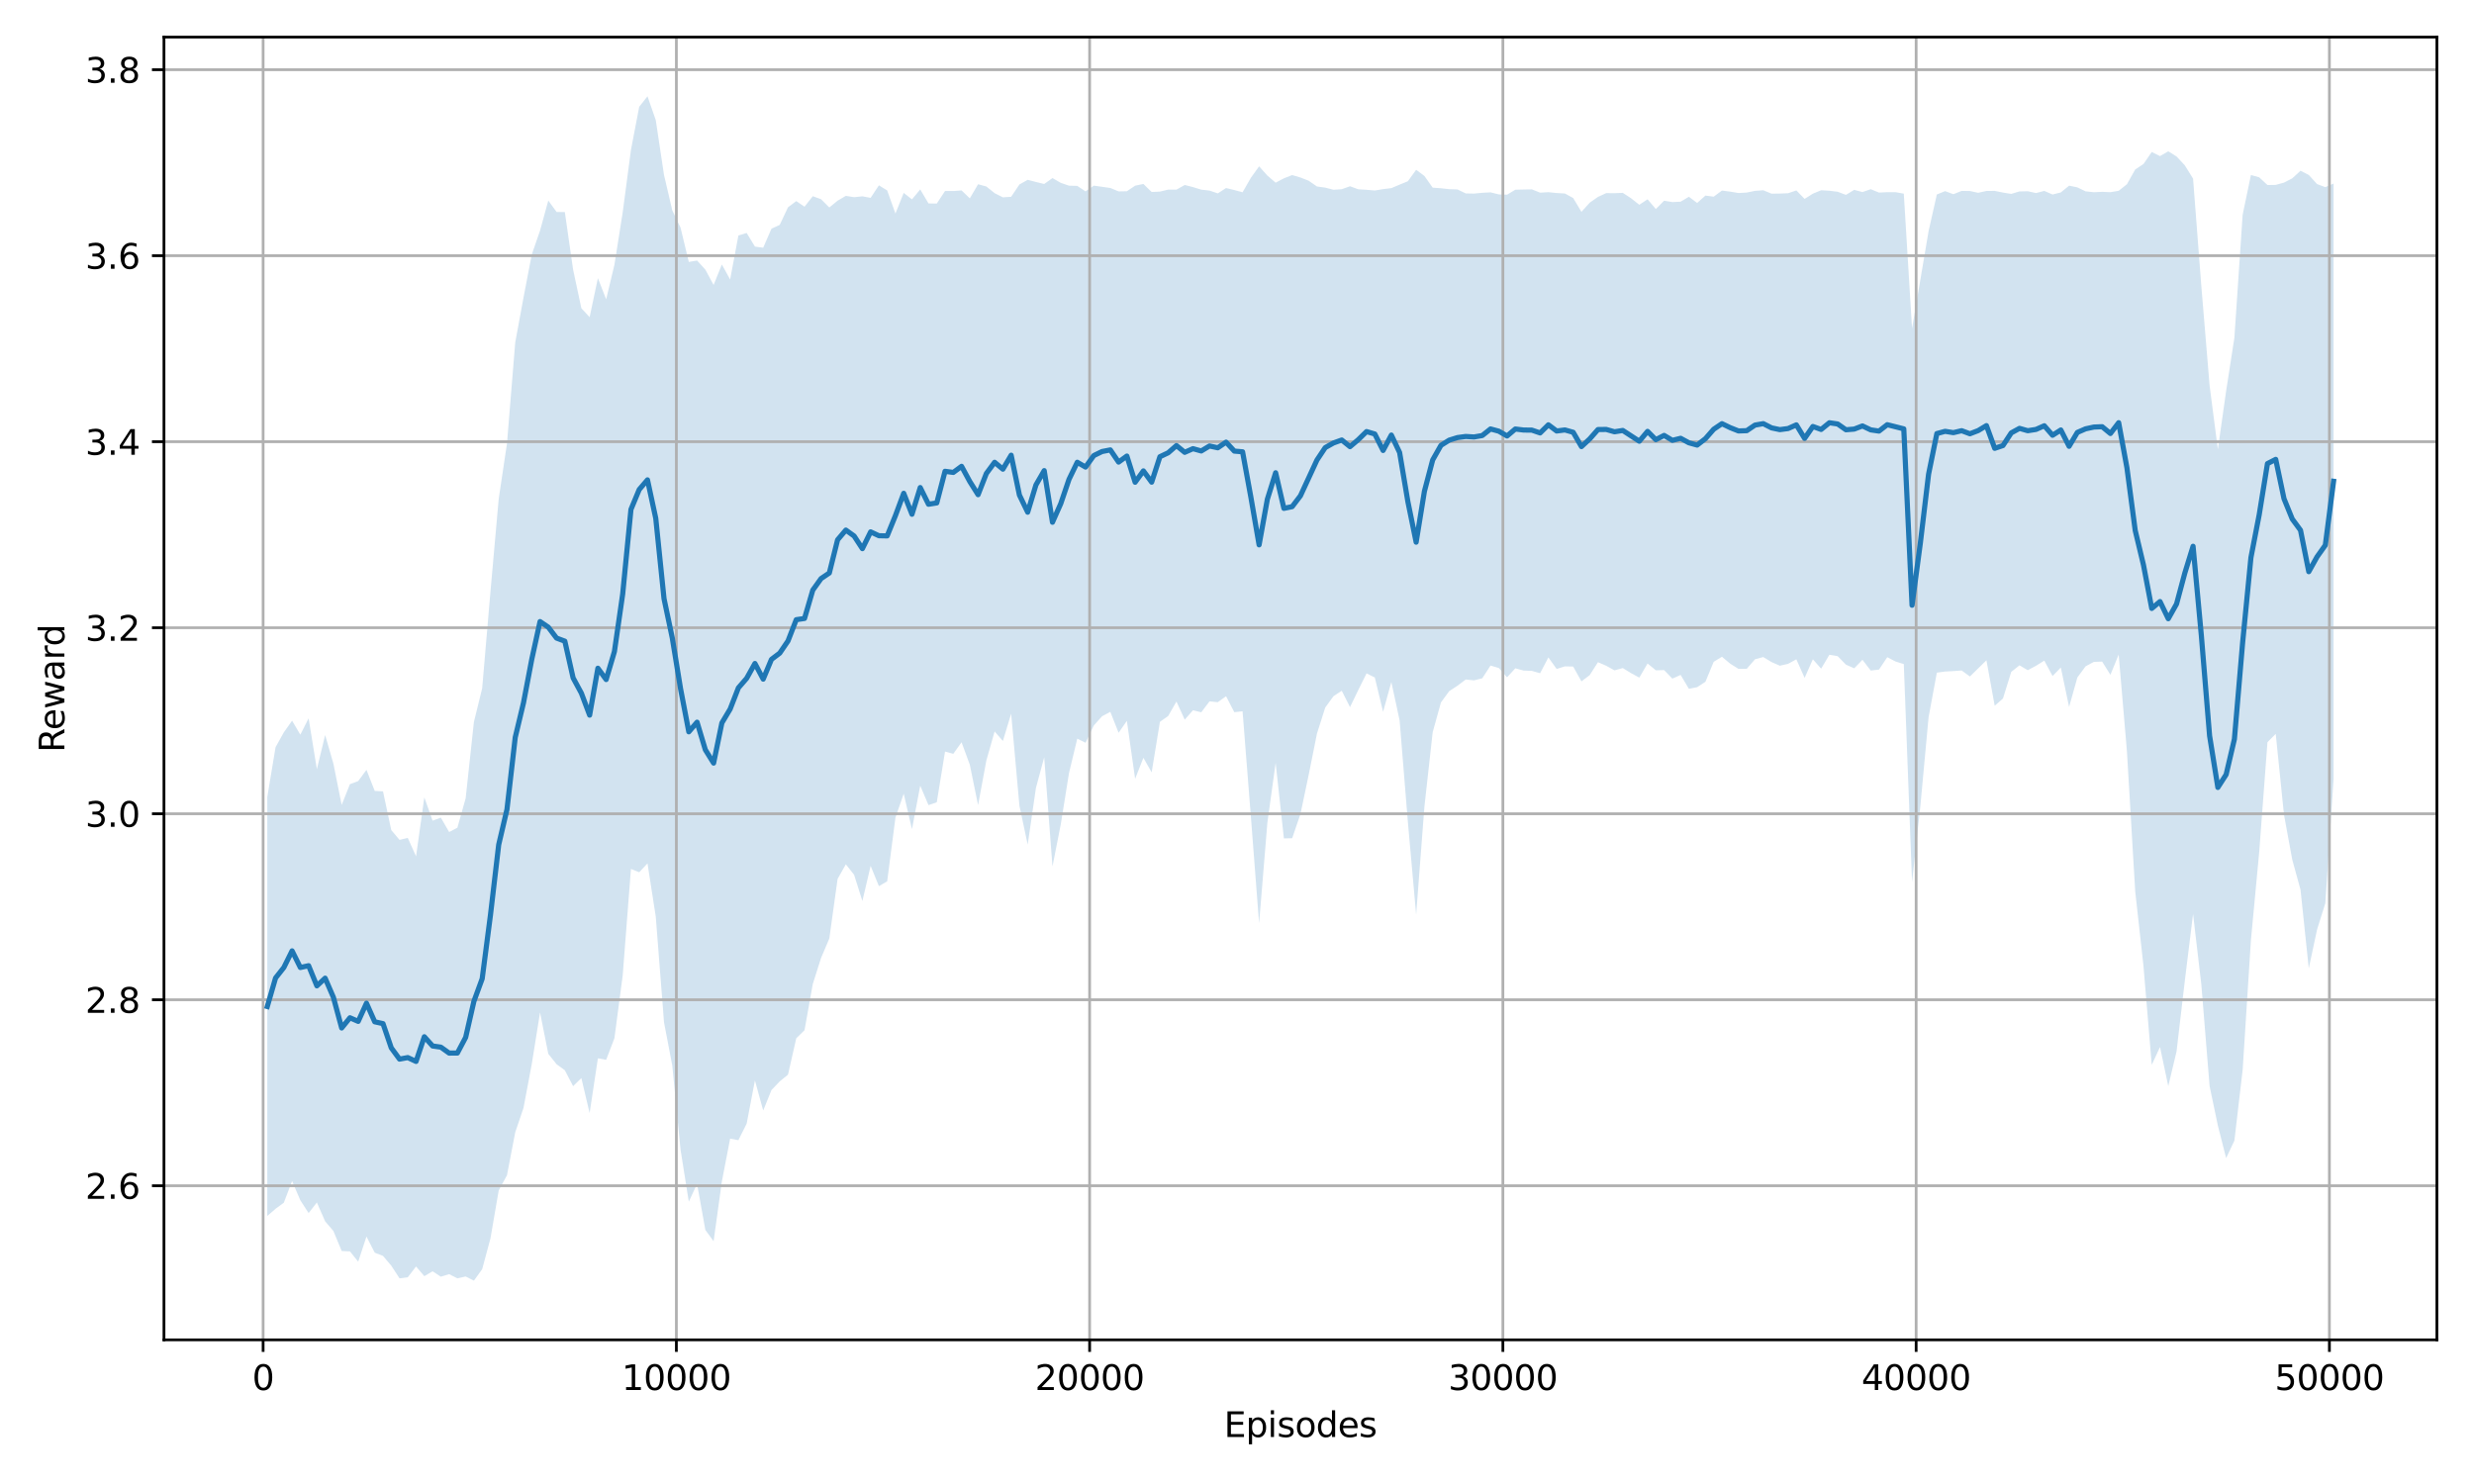 <?xml version="1.0" encoding="utf-8" standalone="no"?>
<!DOCTYPE svg PUBLIC "-//W3C//DTD SVG 1.1//EN"
  "http://www.w3.org/Graphics/SVG/1.1/DTD/svg11.dtd">
<svg xmlns:xlink="http://www.w3.org/1999/xlink" width="720pt" height="432pt" viewBox="0 0 720 432" xmlns="http://www.w3.org/2000/svg" version="1.1">
 <defs>
  <style type="text/css">*{stroke-linejoin: round; stroke-linecap: butt}</style>
 </defs>
 <g id="figure_1">
  <g id="patch_1">
   <path d="M 0 432 
L 720 432 
L 720 0 
L 0 0 
z
" style="fill: #ffffff"/>
  </g>
  <g id="axes_1">
   <g id="patch_2">
    <path d="M 47.72 390.04 
L 709.2 390.04 
L 709.2 10.8 
L 47.72 10.8 
z
" style="fill: #ffffff"/>
   </g>
   <g id="FillBetweenPolyCollection_1">
    <path d="M 77.787 232.03 
L 77.787 353.977 
L 80.193 351.882 
L 82.598 350.118 
L 85.003 343.809 
L 87.409 349.419 
L 89.814 353.126 
L 92.22 350.053 
L 94.625 355.534 
L 97.03 358.348 
L 99.436 364.172 
L 101.841 364.283 
L 104.246 367.283 
L 106.652 359.961 
L 109.057 364.656 
L 111.463 365.6 
L 113.868 368.438 
L 116.273 372.125 
L 118.679 371.813 
L 121.084 368.679 
L 123.49 371.498 
L 125.895 370.077 
L 128.3 371.65 
L 130.706 370.908 
L 133.111 372.129 
L 135.516 371.589 
L 137.922 372.802 
L 140.327 369.456 
L 142.733 360.518 
L 145.138 346.543 
L 147.543 342.125 
L 149.949 329.608 
L 152.354 322.523 
L 154.759 309.741 
L 157.165 294.736 
L 159.57 306.781 
L 161.976 309.8 
L 164.381 311.553 
L 166.786 316.188 
L 169.192 313.835 
L 171.597 324.021 
L 174.003 308.083 
L 176.408 308.514 
L 178.813 302.232 
L 181.219 283.977 
L 183.624 252.956 
L 186.029 253.918 
L 188.435 251.344 
L 190.84 266.799 
L 193.246 297.598 
L 195.651 310.183 
L 198.056 334.664 
L 200.462 349.818 
L 202.867 344.624 
L 205.273 358.036 
L 207.678 361.32 
L 210.083 343.909 
L 212.489 331.47 
L 214.894 331.914 
L 217.299 327.083 
L 219.705 314.509 
L 222.11 323.282 
L 224.516 317.324 
L 226.921 314.801 
L 229.326 312.835 
L 231.732 302.249 
L 234.137 299.893 
L 236.542 286.45 
L 238.948 278.867 
L 241.353 273.208 
L 243.759 255.863 
L 246.164 251.605 
L 248.569 254.659 
L 250.975 262.283 
L 253.38 252.065 
L 255.786 257.956 
L 258.191 256.571 
L 260.596 238.016 
L 263.002 231.055 
L 265.407 241.369 
L 267.812 228.716 
L 270.218 234.372 
L 272.623 233.545 
L 275.029 218.788 
L 277.434 219.44 
L 279.839 216.067 
L 282.245 222.627 
L 284.65 234.375 
L 287.055 221.385 
L 289.461 212.928 
L 291.866 215.709 
L 294.272 207.739 
L 296.677 234.524 
L 299.082 245.871 
L 301.488 229.351 
L 303.893 220.444 
L 306.299 252.229 
L 308.704 240.025 
L 311.109 225.035 
L 313.515 215.022 
L 315.92 216.219 
L 318.325 211.196 
L 320.731 208.5 
L 323.136 207.218 
L 325.542 213.318 
L 327.947 209.841 
L 330.352 226.713 
L 332.758 220.603 
L 335.163 224.835 
L 337.569 210.13 
L 339.974 208.427 
L 342.379 204.221 
L 344.785 209.493 
L 347.19 206.757 
L 349.595 207.353 
L 352.001 204.169 
L 354.406 204.41 
L 356.812 202.673 
L 359.217 207.315 
L 361.622 207.066 
L 364.028 237.565 
L 366.433 268.794 
L 368.838 239.517 
L 371.244 222.069 
L 373.649 244.065 
L 376.055 244.016 
L 378.46 236.984 
L 380.865 225.544 
L 383.271 213.544 
L 385.676 205.983 
L 388.082 202.657 
L 390.487 201.084 
L 392.892 205.838 
L 395.298 200.87 
L 397.703 196.016 
L 400.108 197.222 
L 402.514 207.211 
L 404.919 198.528 
L 407.325 209.711 
L 409.73 239.297 
L 412.135 266.24 
L 414.541 234.825 
L 416.946 213.169 
L 419.351 204.488 
L 421.757 201.193 
L 424.162 199.619 
L 426.568 197.806 
L 428.973 198.059 
L 431.378 197.453 
L 433.784 193.744 
L 436.189 194.453 
L 438.595 197.156 
L 441 194.543 
L 443.405 195.203 
L 445.811 195.299 
L 448.216 195.977 
L 450.621 191.378 
L 453.027 194.737 
L 455.432 193.984 
L 457.838 194.032 
L 460.243 198.346 
L 462.648 196.536 
L 465.054 192.765 
L 467.459 193.809 
L 469.865 195.148 
L 472.27 194.475 
L 474.675 195.946 
L 477.081 197.263 
L 479.486 193.138 
L 481.891 195.13 
L 484.297 195.065 
L 486.702 197.551 
L 489.108 196.473 
L 491.513 200.514 
L 493.918 200.04 
L 496.324 198.463 
L 498.729 192.654 
L 501.134 191.186 
L 503.54 193.204 
L 505.945 194.713 
L 508.351 194.687 
L 510.756 191.921 
L 513.161 191.274 
L 515.567 192.733 
L 517.972 193.79 
L 520.378 193.249 
L 522.783 191.924 
L 525.188 197.337 
L 527.594 191.923 
L 529.999 194.651 
L 532.404 190.608 
L 534.81 191.019 
L 537.215 193.475 
L 539.621 194.552 
L 542.026 192.069 
L 544.431 195.199 
L 546.837 194.922 
L 549.242 191.315 
L 551.647 192.566 
L 554.053 193.316 
L 556.458 256.759 
L 558.864 234.779 
L 561.269 208.781 
L 563.674 195.814 
L 566.08 195.481 
L 568.485 195.356 
L 570.891 195.18 
L 573.296 196.93 
L 575.701 194.567 
L 578.107 192.215 
L 580.512 205.451 
L 582.917 203.338 
L 585.323 195.594 
L 587.728 193.676 
L 590.134 195.099 
L 592.539 193.81 
L 594.944 192.308 
L 597.35 196.793 
L 599.755 194.316 
L 602.161 205.793 
L 604.566 197.221 
L 606.971 193.963 
L 609.377 192.677 
L 611.782 192.593 
L 614.187 196.441 
L 616.593 190.542 
L 618.998 218.74 
L 621.404 259.488 
L 623.809 281.192 
L 626.214 309.987 
L 628.62 304.789 
L 631.025 316.176 
L 633.43 306.102 
L 635.836 285.542 
L 638.241 266.052 
L 640.647 286.624 
L 643.052 316.167 
L 645.457 327.647 
L 647.863 337.124 
L 650.268 332.046 
L 652.674 311.422 
L 655.079 273.7 
L 657.484 248.102 
L 659.89 216.057 
L 662.295 213.633 
L 664.7 237.154 
L 667.106 250.236 
L 669.511 258.994 
L 671.917 281.903 
L 674.322 270.614 
L 676.727 262.944 
L 679.133 226.774 
L 679.133 53.429 
L 679.133 53.429 
L 676.727 54.479 
L 674.322 53.584 
L 671.917 50.934 
L 669.511 49.708 
L 667.106 51.918 
L 664.7 53.162 
L 662.295 53.823 
L 659.89 53.859 
L 657.484 51.613 
L 655.079 50.947 
L 652.674 62.491 
L 650.268 98.311 
L 647.863 113.832 
L 645.457 130.804 
L 643.052 112.246 
L 640.647 83.311 
L 638.241 51.998 
L 635.836 48.125 
L 633.43 45.547 
L 631.025 44.047 
L 628.62 45.447 
L 626.214 44.243 
L 623.809 47.748 
L 621.404 49.334 
L 618.998 53.633 
L 616.593 55.547 
L 614.187 55.948 
L 611.782 55.839 
L 609.377 55.958 
L 606.971 55.706 
L 604.566 54.543 
L 602.161 54.046 
L 599.755 56.018 
L 597.35 56.624 
L 594.944 55.575 
L 592.539 56.204 
L 590.134 55.67 
L 587.728 55.728 
L 585.323 56.445 
L 582.917 56.06 
L 580.512 55.568 
L 578.107 55.587 
L 575.701 56.129 
L 573.296 55.61 
L 570.891 55.576 
L 568.485 56.534 
L 566.08 55.641 
L 563.674 56.612 
L 561.269 67.287 
L 558.864 81.515 
L 556.458 95.612 
L 554.053 56.37 
L 551.647 55.944 
L 549.242 55.947 
L 546.837 56.059 
L 544.431 55.076 
L 542.026 55.911 
L 539.621 55.27 
L 537.215 56.731 
L 534.81 55.825 
L 532.404 55.525 
L 529.999 55.382 
L 527.594 56.382 
L 525.188 57.901 
L 522.783 55.435 
L 520.378 56.253 
L 517.972 56.343 
L 515.567 56.381 
L 513.161 55.381 
L 510.756 55.564 
L 508.351 56.054 
L 505.945 56.188 
L 503.54 55.785 
L 501.134 55.476 
L 498.729 57.253 
L 496.324 56.934 
L 493.918 59.084 
L 491.513 57.281 
L 489.108 58.711 
L 486.702 58.822 
L 484.297 58.432 
L 481.891 60.854 
L 479.486 58.012 
L 477.081 59.612 
L 474.675 57.703 
L 472.27 56.14 
L 469.865 56.245 
L 467.459 56.215 
L 465.054 57.32 
L 462.648 59.005 
L 460.243 61.669 
L 457.838 57.65 
L 455.432 56.332 
L 453.027 56.191 
L 450.621 55.947 
L 448.216 56.08 
L 445.811 55.127 
L 443.405 55.164 
L 441 55.229 
L 438.595 56.674 
L 436.189 56.589 
L 433.784 55.995 
L 431.378 56.123 
L 428.973 56.353 
L 426.568 56.305 
L 424.162 55.149 
L 421.757 55.071 
L 419.351 54.802 
L 416.946 54.628 
L 414.541 51.218 
L 412.135 49.423 
L 409.73 52.763 
L 407.325 53.747 
L 404.919 54.767 
L 402.514 55.056 
L 400.108 55.46 
L 397.703 55.249 
L 395.298 55.101 
L 392.892 54.216 
L 390.487 55.081 
L 388.082 55.24 
L 385.676 54.617 
L 383.271 54.287 
L 380.865 52.618 
L 378.46 51.668 
L 376.055 50.961 
L 373.649 51.911 
L 371.244 53.181 
L 368.838 51.11 
L 366.433 48.425 
L 364.028 51.775 
L 361.622 55.974 
L 359.217 55.317 
L 356.812 54.742 
L 354.406 56.295 
L 352.001 55.484 
L 349.595 55.205 
L 347.19 54.462 
L 344.785 53.852 
L 342.379 55.208 
L 339.974 55.194 
L 337.569 55.778 
L 335.163 55.885 
L 332.758 53.554 
L 330.352 54.053 
L 327.947 55.675 
L 325.542 55.718 
L 323.136 54.723 
L 320.731 54.378 
L 318.325 54.038 
L 315.92 55.713 
L 313.515 54.11 
L 311.109 54.053 
L 308.704 53.224 
L 306.299 51.833 
L 303.893 53.561 
L 301.488 52.976 
L 299.082 52.346 
L 296.677 53.708 
L 294.272 57.282 
L 291.866 57.448 
L 289.461 56.227 
L 287.055 54.292 
L 284.65 53.64 
L 282.245 57.741 
L 279.839 55.431 
L 277.434 55.612 
L 275.029 55.608 
L 272.623 59.261 
L 270.218 59.21 
L 267.812 55.149 
L 265.407 58.039 
L 263.002 56.151 
L 260.596 62.163 
L 258.191 55.438 
L 255.786 53.95 
L 253.38 57.593 
L 250.975 57.15 
L 248.569 57.403 
L 246.164 57.012 
L 243.759 58.423 
L 241.353 60.4 
L 238.948 57.99 
L 236.542 57.117 
L 234.137 60.174 
L 231.732 58.539 
L 229.326 60.353 
L 226.921 65.46 
L 224.516 66.575 
L 222.11 72.114 
L 219.705 71.782 
L 217.299 67.826 
L 214.894 68.55 
L 212.489 81.362 
L 210.083 77.001 
L 207.678 82.957 
L 205.273 78.487 
L 202.867 75.84 
L 200.462 76.253 
L 198.056 66.266 
L 195.651 61.229 
L 193.246 50.937 
L 190.84 34.943 
L 188.435 28.038 
L 186.029 31.091 
L 183.624 43.641 
L 181.219 61.844 
L 178.813 77.089 
L 176.408 87.124 
L 174.003 80.969 
L 171.597 92.337 
L 169.192 89.733 
L 166.786 78.474 
L 164.381 61.739 
L 161.976 61.7 
L 159.57 58.378 
L 157.165 67.145 
L 154.759 74.09 
L 152.354 86.63 
L 149.949 99.684 
L 147.543 129.135 
L 145.138 145.231 
L 142.733 172.288 
L 140.327 200.37 
L 137.922 210.158 
L 135.516 232.395 
L 133.111 240.954 
L 130.706 242.207 
L 128.3 238.015 
L 125.895 238.902 
L 123.49 232.108 
L 121.084 249.296 
L 118.679 243.923 
L 116.273 244.499 
L 113.868 241.63 
L 111.463 230.364 
L 109.057 230.248 
L 106.652 224.11 
L 104.246 227.375 
L 101.841 228.274 
L 99.436 234.327 
L 97.03 222.31 
L 94.625 213.965 
L 92.22 223.92 
L 89.814 209.11 
L 87.409 213.871 
L 85.003 209.794 
L 82.598 213.195 
L 80.193 217.514 
L 77.787 232.03 
z
" clip-path="url(#pef942c2536)" style="fill: #1f77b4; fill-opacity: 0.2"/>
   </g>
   <g id="matplotlib.axis_1">
    <g id="xtick_1">
     <g id="line2d_1">
      <path d="M 76.573 390.04 
L 76.573 10.8 
" clip-path="url(#pef942c2536)" style="fill: none; stroke: #b0b0b0; stroke-width: 0.8; stroke-linecap: square"/>
     </g>
     <g id="line2d_2">
      <defs>
       <path id="mc3a30388a0" d="M 0 0 
L 0 3.5 
" style="stroke: #000000; stroke-width: 0.8"/>
      </defs>
      <g>
       <use xlink:href="#mc3a30388a0" x="76.573" y="390.04" style="stroke: #000000; stroke-width: 0.8"/>
      </g>
     </g>
     <g id="text_1">
      <!-- 0 -->
      <g transform="translate(73.391 404.638) scale(0.1 -0.1)">
       <defs>
        <path id="DejaVuSans-30" d="M 2034 4250 
Q 1547 4250 1301 3770 
Q 1056 3291 1056 2328 
Q 1056 1369 1301 889 
Q 1547 409 2034 409 
Q 2525 409 2770 889 
Q 3016 1369 3016 2328 
Q 3016 3291 2770 3770 
Q 2525 4250 2034 4250 
z
M 2034 4750 
Q 2819 4750 3233 4129 
Q 3647 3509 3647 2328 
Q 3647 1150 3233 529 
Q 2819 -91 2034 -91 
Q 1250 -91 836 529 
Q 422 1150 422 2328 
Q 422 3509 836 4129 
Q 1250 4750 2034 4750 
z
" transform="scale(0.016)"/>
       </defs>
       <use xlink:href="#DejaVuSans-30"/>
      </g>
     </g>
    </g>
    <g id="xtick_2">
     <g id="line2d_3">
      <path d="M 196.842 390.04 
L 196.842 10.8 
" clip-path="url(#pef942c2536)" style="fill: none; stroke: #b0b0b0; stroke-width: 0.8; stroke-linecap: square"/>
     </g>
     <g id="line2d_4">
      <g>
       <use xlink:href="#mc3a30388a0" x="196.842" y="390.04" style="stroke: #000000; stroke-width: 0.8"/>
      </g>
     </g>
     <g id="text_2">
      <!-- 10000 -->
      <g transform="translate(180.935 404.638) scale(0.1 -0.1)">
       <defs>
        <path id="DejaVuSans-31" d="M 794 531 
L 1825 531 
L 1825 4091 
L 703 3866 
L 703 4441 
L 1819 4666 
L 2450 4666 
L 2450 531 
L 3481 531 
L 3481 0 
L 794 0 
L 794 531 
z
" transform="scale(0.016)"/>
       </defs>
       <use xlink:href="#DejaVuSans-31"/>
       <use xlink:href="#DejaVuSans-30" transform="translate(63.623 0)"/>
       <use xlink:href="#DejaVuSans-30" transform="translate(127.246 0)"/>
       <use xlink:href="#DejaVuSans-30" transform="translate(190.869 0)"/>
       <use xlink:href="#DejaVuSans-30" transform="translate(254.492 0)"/>
      </g>
     </g>
    </g>
    <g id="xtick_3">
     <g id="line2d_5">
      <path d="M 317.111 390.04 
L 317.111 10.8 
" clip-path="url(#pef942c2536)" style="fill: none; stroke: #b0b0b0; stroke-width: 0.8; stroke-linecap: square"/>
     </g>
     <g id="line2d_6">
      <g>
       <use xlink:href="#mc3a30388a0" x="317.111" y="390.04" style="stroke: #000000; stroke-width: 0.8"/>
      </g>
     </g>
     <g id="text_3">
      <!-- 20000 -->
      <g transform="translate(301.204 404.638) scale(0.1 -0.1)">
       <defs>
        <path id="DejaVuSans-32" d="M 1228 531 
L 3431 531 
L 3431 0 
L 469 0 
L 469 531 
Q 828 903 1448 1529 
Q 2069 2156 2228 2338 
Q 2531 2678 2651 2914 
Q 2772 3150 2772 3378 
Q 2772 3750 2511 3984 
Q 2250 4219 1831 4219 
Q 1534 4219 1204 4116 
Q 875 4013 500 3803 
L 500 4441 
Q 881 4594 1212 4672 
Q 1544 4750 1819 4750 
Q 2544 4750 2975 4387 
Q 3406 4025 3406 3419 
Q 3406 3131 3298 2873 
Q 3191 2616 2906 2266 
Q 2828 2175 2409 1742 
Q 1991 1309 1228 531 
z
" transform="scale(0.016)"/>
       </defs>
       <use xlink:href="#DejaVuSans-32"/>
       <use xlink:href="#DejaVuSans-30" transform="translate(63.623 0)"/>
       <use xlink:href="#DejaVuSans-30" transform="translate(127.246 0)"/>
       <use xlink:href="#DejaVuSans-30" transform="translate(190.869 0)"/>
       <use xlink:href="#DejaVuSans-30" transform="translate(254.492 0)"/>
      </g>
     </g>
    </g>
    <g id="xtick_4">
     <g id="line2d_7">
      <path d="M 437.38 390.04 
L 437.38 10.8 
" clip-path="url(#pef942c2536)" style="fill: none; stroke: #b0b0b0; stroke-width: 0.8; stroke-linecap: square"/>
     </g>
     <g id="line2d_8">
      <g>
       <use xlink:href="#mc3a30388a0" x="437.38" y="390.04" style="stroke: #000000; stroke-width: 0.8"/>
      </g>
     </g>
     <g id="text_4">
      <!-- 30000 -->
      <g transform="translate(421.474 404.638) scale(0.1 -0.1)">
       <defs>
        <path id="DejaVuSans-33" d="M 2597 2516 
Q 3050 2419 3304 2112 
Q 3559 1806 3559 1356 
Q 3559 666 3084 287 
Q 2609 -91 1734 -91 
Q 1441 -91 1130 -33 
Q 819 25 488 141 
L 488 750 
Q 750 597 1062 519 
Q 1375 441 1716 441 
Q 2309 441 2620 675 
Q 2931 909 2931 1356 
Q 2931 1769 2642 2001 
Q 2353 2234 1838 2234 
L 1294 2234 
L 1294 2753 
L 1863 2753 
Q 2328 2753 2575 2939 
Q 2822 3125 2822 3475 
Q 2822 3834 2567 4026 
Q 2313 4219 1838 4219 
Q 1578 4219 1281 4162 
Q 984 4106 628 3988 
L 628 4550 
Q 988 4650 1302 4700 
Q 1616 4750 1894 4750 
Q 2613 4750 3031 4423 
Q 3450 4097 3450 3541 
Q 3450 3153 3228 2886 
Q 3006 2619 2597 2516 
z
" transform="scale(0.016)"/>
       </defs>
       <use xlink:href="#DejaVuSans-33"/>
       <use xlink:href="#DejaVuSans-30" transform="translate(63.623 0)"/>
       <use xlink:href="#DejaVuSans-30" transform="translate(127.246 0)"/>
       <use xlink:href="#DejaVuSans-30" transform="translate(190.869 0)"/>
       <use xlink:href="#DejaVuSans-30" transform="translate(254.492 0)"/>
      </g>
     </g>
    </g>
    <g id="xtick_5">
     <g id="line2d_9">
      <path d="M 557.649 390.04 
L 557.649 10.8 
" clip-path="url(#pef942c2536)" style="fill: none; stroke: #b0b0b0; stroke-width: 0.8; stroke-linecap: square"/>
     </g>
     <g id="line2d_10">
      <g>
       <use xlink:href="#mc3a30388a0" x="557.649" y="390.04" style="stroke: #000000; stroke-width: 0.8"/>
      </g>
     </g>
     <g id="text_5">
      <!-- 40000 -->
      <g transform="translate(541.743 404.638) scale(0.1 -0.1)">
       <defs>
        <path id="DejaVuSans-34" d="M 2419 4116 
L 825 1625 
L 2419 1625 
L 2419 4116 
z
M 2253 4666 
L 3047 4666 
L 3047 1625 
L 3713 1625 
L 3713 1100 
L 3047 1100 
L 3047 0 
L 2419 0 
L 2419 1100 
L 313 1100 
L 313 1709 
L 2253 4666 
z
" transform="scale(0.016)"/>
       </defs>
       <use xlink:href="#DejaVuSans-34"/>
       <use xlink:href="#DejaVuSans-30" transform="translate(63.623 0)"/>
       <use xlink:href="#DejaVuSans-30" transform="translate(127.246 0)"/>
       <use xlink:href="#DejaVuSans-30" transform="translate(190.869 0)"/>
       <use xlink:href="#DejaVuSans-30" transform="translate(254.492 0)"/>
      </g>
     </g>
    </g>
    <g id="xtick_6">
     <g id="line2d_11">
      <path d="M 677.918 390.04 
L 677.918 10.8 
" clip-path="url(#pef942c2536)" style="fill: none; stroke: #b0b0b0; stroke-width: 0.8; stroke-linecap: square"/>
     </g>
     <g id="line2d_12">
      <g>
       <use xlink:href="#mc3a30388a0" x="677.918" y="390.04" style="stroke: #000000; stroke-width: 0.8"/>
      </g>
     </g>
     <g id="text_6">
      <!-- 50000 -->
      <g transform="translate(662.012 404.638) scale(0.1 -0.1)">
       <defs>
        <path id="DejaVuSans-35" d="M 691 4666 
L 3169 4666 
L 3169 4134 
L 1269 4134 
L 1269 2991 
Q 1406 3038 1543 3061 
Q 1681 3084 1819 3084 
Q 2600 3084 3056 2656 
Q 3513 2228 3513 1497 
Q 3513 744 3044 326 
Q 2575 -91 1722 -91 
Q 1428 -91 1123 -41 
Q 819 9 494 109 
L 494 744 
Q 775 591 1075 516 
Q 1375 441 1709 441 
Q 2250 441 2565 725 
Q 2881 1009 2881 1497 
Q 2881 1984 2565 2268 
Q 2250 2553 1709 2553 
Q 1456 2553 1204 2497 
Q 953 2441 691 2322 
L 691 4666 
z
" transform="scale(0.016)"/>
       </defs>
       <use xlink:href="#DejaVuSans-35"/>
       <use xlink:href="#DejaVuSans-30" transform="translate(63.623 0)"/>
       <use xlink:href="#DejaVuSans-30" transform="translate(127.246 0)"/>
       <use xlink:href="#DejaVuSans-30" transform="translate(190.869 0)"/>
       <use xlink:href="#DejaVuSans-30" transform="translate(254.492 0)"/>
      </g>
     </g>
    </g>
    <g id="text_7">
     <!-- Episodes -->
     <g transform="translate(356.218 418.317) scale(0.1 -0.1)">
      <defs>
       <path id="DejaVuSans-45" d="M 628 4666 
L 3578 4666 
L 3578 4134 
L 1259 4134 
L 1259 2753 
L 3481 2753 
L 3481 2222 
L 1259 2222 
L 1259 531 
L 3634 531 
L 3634 0 
L 628 0 
L 628 4666 
z
" transform="scale(0.016)"/>
       <path id="DejaVuSans-70" d="M 1159 525 
L 1159 -1331 
L 581 -1331 
L 581 3500 
L 1159 3500 
L 1159 2969 
Q 1341 3281 1617 3432 
Q 1894 3584 2278 3584 
Q 2916 3584 3314 3078 
Q 3713 2572 3713 1747 
Q 3713 922 3314 415 
Q 2916 -91 2278 -91 
Q 1894 -91 1617 61 
Q 1341 213 1159 525 
z
M 3116 1747 
Q 3116 2381 2855 2742 
Q 2594 3103 2138 3103 
Q 1681 3103 1420 2742 
Q 1159 2381 1159 1747 
Q 1159 1113 1420 752 
Q 1681 391 2138 391 
Q 2594 391 2855 752 
Q 3116 1113 3116 1747 
z
" transform="scale(0.016)"/>
       <path id="DejaVuSans-69" d="M 603 3500 
L 1178 3500 
L 1178 0 
L 603 0 
L 603 3500 
z
M 603 4863 
L 1178 4863 
L 1178 4134 
L 603 4134 
L 603 4863 
z
" transform="scale(0.016)"/>
       <path id="DejaVuSans-73" d="M 2834 3397 
L 2834 2853 
Q 2591 2978 2328 3040 
Q 2066 3103 1784 3103 
Q 1356 3103 1142 2972 
Q 928 2841 928 2578 
Q 928 2378 1081 2264 
Q 1234 2150 1697 2047 
L 1894 2003 
Q 2506 1872 2764 1633 
Q 3022 1394 3022 966 
Q 3022 478 2636 193 
Q 2250 -91 1575 -91 
Q 1294 -91 989 -36 
Q 684 19 347 128 
L 347 722 
Q 666 556 975 473 
Q 1284 391 1588 391 
Q 1994 391 2212 530 
Q 2431 669 2431 922 
Q 2431 1156 2273 1281 
Q 2116 1406 1581 1522 
L 1381 1569 
Q 847 1681 609 1914 
Q 372 2147 372 2553 
Q 372 3047 722 3315 
Q 1072 3584 1716 3584 
Q 2034 3584 2315 3537 
Q 2597 3491 2834 3397 
z
" transform="scale(0.016)"/>
       <path id="DejaVuSans-6f" d="M 1959 3097 
Q 1497 3097 1228 2736 
Q 959 2375 959 1747 
Q 959 1119 1226 758 
Q 1494 397 1959 397 
Q 2419 397 2687 759 
Q 2956 1122 2956 1747 
Q 2956 2369 2687 2733 
Q 2419 3097 1959 3097 
z
M 1959 3584 
Q 2709 3584 3137 3096 
Q 3566 2609 3566 1747 
Q 3566 888 3137 398 
Q 2709 -91 1959 -91 
Q 1206 -91 779 398 
Q 353 888 353 1747 
Q 353 2609 779 3096 
Q 1206 3584 1959 3584 
z
" transform="scale(0.016)"/>
       <path id="DejaVuSans-64" d="M 2906 2969 
L 2906 4863 
L 3481 4863 
L 3481 0 
L 2906 0 
L 2906 525 
Q 2725 213 2448 61 
Q 2172 -91 1784 -91 
Q 1150 -91 751 415 
Q 353 922 353 1747 
Q 353 2572 751 3078 
Q 1150 3584 1784 3584 
Q 2172 3584 2448 3432 
Q 2725 3281 2906 2969 
z
M 947 1747 
Q 947 1113 1208 752 
Q 1469 391 1925 391 
Q 2381 391 2643 752 
Q 2906 1113 2906 1747 
Q 2906 2381 2643 2742 
Q 2381 3103 1925 3103 
Q 1469 3103 1208 2742 
Q 947 2381 947 1747 
z
" transform="scale(0.016)"/>
       <path id="DejaVuSans-65" d="M 3597 1894 
L 3597 1613 
L 953 1613 
Q 991 1019 1311 708 
Q 1631 397 2203 397 
Q 2534 397 2845 478 
Q 3156 559 3463 722 
L 3463 178 
Q 3153 47 2828 -22 
Q 2503 -91 2169 -91 
Q 1331 -91 842 396 
Q 353 884 353 1716 
Q 353 2575 817 3079 
Q 1281 3584 2069 3584 
Q 2775 3584 3186 3129 
Q 3597 2675 3597 1894 
z
M 3022 2063 
Q 3016 2534 2758 2815 
Q 2500 3097 2075 3097 
Q 1594 3097 1305 2825 
Q 1016 2553 972 2059 
L 3022 2063 
z
" transform="scale(0.016)"/>
      </defs>
      <use xlink:href="#DejaVuSans-45"/>
      <use xlink:href="#DejaVuSans-70" transform="translate(63.184 0)"/>
      <use xlink:href="#DejaVuSans-69" transform="translate(126.66 0)"/>
      <use xlink:href="#DejaVuSans-73" transform="translate(154.443 0)"/>
      <use xlink:href="#DejaVuSans-6f" transform="translate(206.543 0)"/>
      <use xlink:href="#DejaVuSans-64" transform="translate(267.725 0)"/>
      <use xlink:href="#DejaVuSans-65" transform="translate(331.201 0)"/>
      <use xlink:href="#DejaVuSans-73" transform="translate(392.725 0)"/>
     </g>
    </g>
   </g>
   <g id="matplotlib.axis_2">
    <g id="ytick_1">
     <g id="line2d_13">
      <path d="M 47.72 345.18 
L 709.2 345.18 
" clip-path="url(#pef942c2536)" style="fill: none; stroke: #b0b0b0; stroke-width: 0.8; stroke-linecap: square"/>
     </g>
     <g id="line2d_14">
      <defs>
       <path id="mff3c7a1fec" d="M 0 0 
L -3.5 0 
" style="stroke: #000000; stroke-width: 0.8"/>
      </defs>
      <g>
       <use xlink:href="#mff3c7a1fec" x="47.72" y="345.18" style="stroke: #000000; stroke-width: 0.8"/>
      </g>
     </g>
     <g id="text_8">
      <!-- 2.6 -->
      <g transform="translate(24.817 348.979) scale(0.1 -0.1)">
       <defs>
        <path id="DejaVuSans-2e" d="M 684 794 
L 1344 794 
L 1344 0 
L 684 0 
L 684 794 
z
" transform="scale(0.016)"/>
        <path id="DejaVuSans-36" d="M 2113 2584 
Q 1688 2584 1439 2293 
Q 1191 2003 1191 1497 
Q 1191 994 1439 701 
Q 1688 409 2113 409 
Q 2538 409 2786 701 
Q 3034 994 3034 1497 
Q 3034 2003 2786 2293 
Q 2538 2584 2113 2584 
z
M 3366 4563 
L 3366 3988 
Q 3128 4100 2886 4159 
Q 2644 4219 2406 4219 
Q 1781 4219 1451 3797 
Q 1122 3375 1075 2522 
Q 1259 2794 1537 2939 
Q 1816 3084 2150 3084 
Q 2853 3084 3261 2657 
Q 3669 2231 3669 1497 
Q 3669 778 3244 343 
Q 2819 -91 2113 -91 
Q 1303 -91 875 529 
Q 447 1150 447 2328 
Q 447 3434 972 4092 
Q 1497 4750 2381 4750 
Q 2619 4750 2861 4703 
Q 3103 4656 3366 4563 
z
" transform="scale(0.016)"/>
       </defs>
       <use xlink:href="#DejaVuSans-32"/>
       <use xlink:href="#DejaVuSans-2e" transform="translate(63.623 0)"/>
       <use xlink:href="#DejaVuSans-36" transform="translate(95.41 0)"/>
      </g>
     </g>
    </g>
    <g id="ytick_2">
     <g id="line2d_15">
      <path d="M 47.72 291.032 
L 709.2 291.032 
" clip-path="url(#pef942c2536)" style="fill: none; stroke: #b0b0b0; stroke-width: 0.8; stroke-linecap: square"/>
     </g>
     <g id="line2d_16">
      <g>
       <use xlink:href="#mff3c7a1fec" x="47.72" y="291.032" style="stroke: #000000; stroke-width: 0.8"/>
      </g>
     </g>
     <g id="text_9">
      <!-- 2.8 -->
      <g transform="translate(24.817 294.831) scale(0.1 -0.1)">
       <defs>
        <path id="DejaVuSans-38" d="M 2034 2216 
Q 1584 2216 1326 1975 
Q 1069 1734 1069 1313 
Q 1069 891 1326 650 
Q 1584 409 2034 409 
Q 2484 409 2743 651 
Q 3003 894 3003 1313 
Q 3003 1734 2745 1975 
Q 2488 2216 2034 2216 
z
M 1403 2484 
Q 997 2584 770 2862 
Q 544 3141 544 3541 
Q 544 4100 942 4425 
Q 1341 4750 2034 4750 
Q 2731 4750 3128 4425 
Q 3525 4100 3525 3541 
Q 3525 3141 3298 2862 
Q 3072 2584 2669 2484 
Q 3125 2378 3379 2068 
Q 3634 1759 3634 1313 
Q 3634 634 3220 271 
Q 2806 -91 2034 -91 
Q 1263 -91 848 271 
Q 434 634 434 1313 
Q 434 1759 690 2068 
Q 947 2378 1403 2484 
z
M 1172 3481 
Q 1172 3119 1398 2916 
Q 1625 2713 2034 2713 
Q 2441 2713 2670 2916 
Q 2900 3119 2900 3481 
Q 2900 3844 2670 4047 
Q 2441 4250 2034 4250 
Q 1625 4250 1398 4047 
Q 1172 3844 1172 3481 
z
" transform="scale(0.016)"/>
       </defs>
       <use xlink:href="#DejaVuSans-32"/>
       <use xlink:href="#DejaVuSans-2e" transform="translate(63.623 0)"/>
       <use xlink:href="#DejaVuSans-38" transform="translate(95.41 0)"/>
      </g>
     </g>
    </g>
    <g id="ytick_3">
     <g id="line2d_17">
      <path d="M 47.72 236.884 
L 709.2 236.884 
" clip-path="url(#pef942c2536)" style="fill: none; stroke: #b0b0b0; stroke-width: 0.8; stroke-linecap: square"/>
     </g>
     <g id="line2d_18">
      <g>
       <use xlink:href="#mff3c7a1fec" x="47.72" y="236.884" style="stroke: #000000; stroke-width: 0.8"/>
      </g>
     </g>
     <g id="text_10">
      <!-- 3.0 -->
      <g transform="translate(24.817 240.683) scale(0.1 -0.1)">
       <use xlink:href="#DejaVuSans-33"/>
       <use xlink:href="#DejaVuSans-2e" transform="translate(63.623 0)"/>
       <use xlink:href="#DejaVuSans-30" transform="translate(95.41 0)"/>
      </g>
     </g>
    </g>
    <g id="ytick_4">
     <g id="line2d_19">
      <path d="M 47.72 182.736 
L 709.2 182.736 
" clip-path="url(#pef942c2536)" style="fill: none; stroke: #b0b0b0; stroke-width: 0.8; stroke-linecap: square"/>
     </g>
     <g id="line2d_20">
      <g>
       <use xlink:href="#mff3c7a1fec" x="47.72" y="182.736" style="stroke: #000000; stroke-width: 0.8"/>
      </g>
     </g>
     <g id="text_11">
      <!-- 3.2 -->
      <g transform="translate(24.817 186.535) scale(0.1 -0.1)">
       <use xlink:href="#DejaVuSans-33"/>
       <use xlink:href="#DejaVuSans-2e" transform="translate(63.623 0)"/>
       <use xlink:href="#DejaVuSans-32" transform="translate(95.41 0)"/>
      </g>
     </g>
    </g>
    <g id="ytick_5">
     <g id="line2d_21">
      <path d="M 47.72 128.588 
L 709.2 128.588 
" clip-path="url(#pef942c2536)" style="fill: none; stroke: #b0b0b0; stroke-width: 0.8; stroke-linecap: square"/>
     </g>
     <g id="line2d_22">
      <g>
       <use xlink:href="#mff3c7a1fec" x="47.72" y="128.588" style="stroke: #000000; stroke-width: 0.8"/>
      </g>
     </g>
     <g id="text_12">
      <!-- 3.4 -->
      <g transform="translate(24.817 132.387) scale(0.1 -0.1)">
       <use xlink:href="#DejaVuSans-33"/>
       <use xlink:href="#DejaVuSans-2e" transform="translate(63.623 0)"/>
       <use xlink:href="#DejaVuSans-34" transform="translate(95.41 0)"/>
      </g>
     </g>
    </g>
    <g id="ytick_6">
     <g id="line2d_23">
      <path d="M 47.72 74.44 
L 709.2 74.44 
" clip-path="url(#pef942c2536)" style="fill: none; stroke: #b0b0b0; stroke-width: 0.8; stroke-linecap: square"/>
     </g>
     <g id="line2d_24">
      <g>
       <use xlink:href="#mff3c7a1fec" x="47.72" y="74.44" style="stroke: #000000; stroke-width: 0.8"/>
      </g>
     </g>
     <g id="text_13">
      <!-- 3.6 -->
      <g transform="translate(24.817 78.239) scale(0.1 -0.1)">
       <use xlink:href="#DejaVuSans-33"/>
       <use xlink:href="#DejaVuSans-2e" transform="translate(63.623 0)"/>
       <use xlink:href="#DejaVuSans-36" transform="translate(95.41 0)"/>
      </g>
     </g>
    </g>
    <g id="ytick_7">
     <g id="line2d_25">
      <path d="M 47.72 20.292 
L 709.2 20.292 
" clip-path="url(#pef942c2536)" style="fill: none; stroke: #b0b0b0; stroke-width: 0.8; stroke-linecap: square"/>
     </g>
     <g id="line2d_26">
      <g>
       <use xlink:href="#mff3c7a1fec" x="47.72" y="20.292" style="stroke: #000000; stroke-width: 0.8"/>
      </g>
     </g>
     <g id="text_14">
      <!-- 3.8 -->
      <g transform="translate(24.817 24.091) scale(0.1 -0.1)">
       <use xlink:href="#DejaVuSans-33"/>
       <use xlink:href="#DejaVuSans-2e" transform="translate(63.623 0)"/>
       <use xlink:href="#DejaVuSans-38" transform="translate(95.41 0)"/>
      </g>
     </g>
    </g>
    <g id="text_15">
     <!-- Reward -->
     <g transform="translate(18.737 219.041) rotate(-90) scale(0.1 -0.1)">
      <defs>
       <path id="DejaVuSans-52" d="M 2841 2188 
Q 3044 2119 3236 1894 
Q 3428 1669 3622 1275 
L 4263 0 
L 3584 0 
L 2988 1197 
Q 2756 1666 2539 1819 
Q 2322 1972 1947 1972 
L 1259 1972 
L 1259 0 
L 628 0 
L 628 4666 
L 2053 4666 
Q 2853 4666 3247 4331 
Q 3641 3997 3641 3322 
Q 3641 2881 3436 2590 
Q 3231 2300 2841 2188 
z
M 1259 4147 
L 1259 2491 
L 2053 2491 
Q 2509 2491 2742 2702 
Q 2975 2913 2975 3322 
Q 2975 3731 2742 3939 
Q 2509 4147 2053 4147 
L 1259 4147 
z
" transform="scale(0.016)"/>
       <path id="DejaVuSans-77" d="M 269 3500 
L 844 3500 
L 1563 769 
L 2278 3500 
L 2956 3500 
L 3675 769 
L 4391 3500 
L 4966 3500 
L 4050 0 
L 3372 0 
L 2619 2869 
L 1863 0 
L 1184 0 
L 269 3500 
z
" transform="scale(0.016)"/>
       <path id="DejaVuSans-61" d="M 2194 1759 
Q 1497 1759 1228 1600 
Q 959 1441 959 1056 
Q 959 750 1161 570 
Q 1363 391 1709 391 
Q 2188 391 2477 730 
Q 2766 1069 2766 1631 
L 2766 1759 
L 2194 1759 
z
M 3341 1997 
L 3341 0 
L 2766 0 
L 2766 531 
Q 2569 213 2275 61 
Q 1981 -91 1556 -91 
Q 1019 -91 701 211 
Q 384 513 384 1019 
Q 384 1609 779 1909 
Q 1175 2209 1959 2209 
L 2766 2209 
L 2766 2266 
Q 2766 2663 2505 2880 
Q 2244 3097 1772 3097 
Q 1472 3097 1187 3025 
Q 903 2953 641 2809 
L 641 3341 
Q 956 3463 1253 3523 
Q 1550 3584 1831 3584 
Q 2591 3584 2966 3190 
Q 3341 2797 3341 1997 
z
" transform="scale(0.016)"/>
       <path id="DejaVuSans-72" d="M 2631 2963 
Q 2534 3019 2420 3045 
Q 2306 3072 2169 3072 
Q 1681 3072 1420 2755 
Q 1159 2438 1159 1844 
L 1159 0 
L 581 0 
L 581 3500 
L 1159 3500 
L 1159 2956 
Q 1341 3275 1631 3429 
Q 1922 3584 2338 3584 
Q 2397 3584 2469 3576 
Q 2541 3569 2628 3553 
L 2631 2963 
z
" transform="scale(0.016)"/>
      </defs>
      <use xlink:href="#DejaVuSans-52"/>
      <use xlink:href="#DejaVuSans-65" transform="translate(64.982 0)"/>
      <use xlink:href="#DejaVuSans-77" transform="translate(126.506 0)"/>
      <use xlink:href="#DejaVuSans-61" transform="translate(208.293 0)"/>
      <use xlink:href="#DejaVuSans-72" transform="translate(269.572 0)"/>
      <use xlink:href="#DejaVuSans-64" transform="translate(308.936 0)"/>
     </g>
    </g>
   </g>
   <g id="line2d_27">
    <path d="M 77.787 293.003 
L 80.193 284.698 
L 82.598 281.657 
L 85.003 276.802 
L 87.409 281.645 
L 89.814 281.118 
L 92.22 286.987 
L 94.625 284.75 
L 97.03 290.329 
L 99.436 299.249 
L 101.841 296.279 
L 104.246 297.329 
L 106.652 292.036 
L 109.057 297.452 
L 111.463 297.982 
L 113.868 305.034 
L 116.273 308.312 
L 118.679 307.868 
L 121.084 308.987 
L 123.49 301.803 
L 125.895 304.49 
L 128.3 304.833 
L 130.706 306.558 
L 133.111 306.542 
L 135.516 301.992 
L 137.922 291.48 
L 140.327 284.913 
L 142.733 266.403 
L 145.138 245.887 
L 147.543 235.63 
L 149.949 214.646 
L 152.354 204.577 
L 154.759 191.915 
L 157.165 180.941 
L 159.57 182.58 
L 161.976 185.75 
L 164.381 186.646 
L 166.786 197.331 
L 169.192 201.784 
L 171.597 208.179 
L 174.003 194.526 
L 176.408 197.819 
L 178.813 189.66 
L 181.219 172.91 
L 183.624 148.299 
L 186.029 142.505 
L 188.435 139.691 
L 190.84 150.871 
L 193.246 174.268 
L 195.651 185.706 
L 198.056 200.465 
L 200.462 213.036 
L 202.867 210.232 
L 205.273 218.262 
L 207.678 222.139 
L 210.083 210.455 
L 212.489 206.416 
L 214.894 200.232 
L 217.299 197.454 
L 219.705 193.145 
L 222.11 197.698 
L 224.516 191.949 
L 226.921 190.13 
L 229.326 186.594 
L 231.732 180.394 
L 234.137 180.034 
L 236.542 171.784 
L 238.948 168.429 
L 241.353 166.804 
L 243.759 157.143 
L 246.164 154.308 
L 248.569 156.031 
L 250.975 159.716 
L 253.38 154.829 
L 255.786 155.953 
L 258.191 156.004 
L 260.596 150.089 
L 263.002 143.603 
L 265.407 149.704 
L 267.812 141.932 
L 270.218 146.791 
L 272.623 146.403 
L 275.029 137.198 
L 277.434 137.526 
L 279.839 135.749 
L 282.245 140.184 
L 284.65 144.007 
L 287.055 137.839 
L 289.461 134.578 
L 291.866 136.578 
L 294.272 132.511 
L 296.677 144.116 
L 299.082 149.108 
L 301.488 141.163 
L 303.893 137.003 
L 306.299 152.031 
L 308.704 146.624 
L 311.109 139.544 
L 313.515 134.566 
L 315.92 135.966 
L 318.325 132.617 
L 320.731 131.439 
L 323.136 130.97 
L 325.542 134.518 
L 327.947 132.758 
L 330.352 140.383 
L 332.758 137.079 
L 335.163 140.36 
L 337.569 132.954 
L 339.974 131.811 
L 342.379 129.715 
L 344.785 131.673 
L 347.19 130.61 
L 349.595 131.279 
L 352.001 129.827 
L 354.406 130.352 
L 356.812 128.708 
L 359.217 131.316 
L 361.622 131.52 
L 364.028 144.67 
L 366.433 158.609 
L 368.838 145.314 
L 371.244 137.625 
L 373.649 147.988 
L 376.055 147.488 
L 378.46 144.326 
L 383.271 133.916 
L 385.676 130.3 
L 388.082 128.949 
L 390.487 128.083 
L 392.892 130.027 
L 395.298 127.986 
L 397.703 125.632 
L 400.108 126.341 
L 402.514 131.134 
L 404.919 126.648 
L 407.325 131.729 
L 409.73 146.03 
L 412.135 157.832 
L 414.541 143.022 
L 416.946 133.899 
L 419.351 129.645 
L 421.757 128.132 
L 424.162 127.384 
L 426.568 127.056 
L 428.973 127.206 
L 431.378 126.788 
L 433.784 124.869 
L 436.189 125.521 
L 438.595 126.915 
L 441 124.886 
L 443.405 125.183 
L 445.811 125.213 
L 448.216 126.028 
L 450.621 123.662 
L 453.027 125.464 
L 455.432 125.158 
L 457.838 125.841 
L 460.243 130.007 
L 462.648 127.77 
L 465.054 125.043 
L 467.459 125.012 
L 469.865 125.696 
L 472.27 125.307 
L 477.081 128.437 
L 479.486 125.575 
L 481.891 127.992 
L 484.297 126.748 
L 486.702 128.187 
L 489.108 127.592 
L 491.513 128.897 
L 493.918 129.562 
L 496.324 127.699 
L 498.729 124.954 
L 501.134 123.331 
L 503.54 124.495 
L 505.945 125.451 
L 508.351 125.37 
L 510.756 123.743 
L 513.161 123.328 
L 515.567 124.557 
L 517.972 125.067 
L 520.378 124.751 
L 522.783 123.679 
L 525.188 127.619 
L 527.594 124.153 
L 529.999 125.017 
L 532.404 123.066 
L 534.81 123.422 
L 537.215 125.103 
L 539.621 124.911 
L 542.026 123.99 
L 544.431 125.138 
L 546.837 125.49 
L 549.242 123.631 
L 554.053 124.843 
L 556.458 176.185 
L 558.864 158.147 
L 561.269 138.034 
L 563.674 126.213 
L 566.08 125.561 
L 568.485 125.945 
L 570.891 125.378 
L 573.296 126.27 
L 575.701 125.348 
L 578.107 123.901 
L 580.512 130.51 
L 582.917 129.699 
L 585.323 126.02 
L 587.728 124.702 
L 590.134 125.384 
L 592.539 125.007 
L 594.944 123.941 
L 597.35 126.709 
L 599.755 125.167 
L 602.161 129.92 
L 604.566 125.882 
L 606.971 124.835 
L 609.377 124.317 
L 611.782 124.216 
L 614.187 126.195 
L 616.593 123.045 
L 618.998 136.186 
L 621.404 154.411 
L 623.809 164.47 
L 626.214 177.115 
L 628.62 175.118 
L 631.025 180.112 
L 633.43 175.824 
L 635.836 166.834 
L 638.241 159.025 
L 640.647 184.968 
L 643.052 214.206 
L 645.457 229.225 
L 647.863 225.478 
L 650.268 215.179 
L 652.674 186.957 
L 655.079 162.324 
L 657.484 149.858 
L 659.89 134.958 
L 662.295 133.728 
L 664.7 145.158 
L 667.106 151.077 
L 669.511 154.351 
L 671.917 166.419 
L 674.322 162.099 
L 676.727 158.711 
L 679.133 140.102 
L 679.133 140.102 
" clip-path="url(#pef942c2536)" style="fill: none; stroke: #1f77b4; stroke-width: 1.5; stroke-linecap: square"/>
   </g>
   <g id="patch_3">
    <path d="M 47.72 390.04 
L 47.72 10.8 
" style="fill: none; stroke: #000000; stroke-width: 0.8; stroke-linejoin: miter; stroke-linecap: square"/>
   </g>
   <g id="patch_4">
    <path d="M 709.2 390.04 
L 709.2 10.8 
" style="fill: none; stroke: #000000; stroke-width: 0.8; stroke-linejoin: miter; stroke-linecap: square"/>
   </g>
   <g id="patch_5">
    <path d="M 47.72 390.04 
L 709.2 390.04 
" style="fill: none; stroke: #000000; stroke-width: 0.8; stroke-linejoin: miter; stroke-linecap: square"/>
   </g>
   <g id="patch_6">
    <path d="M 47.72 10.8 
L 709.2 10.8 
" style="fill: none; stroke: #000000; stroke-width: 0.8; stroke-linejoin: miter; stroke-linecap: square"/>
   </g>
  </g>
 </g>
 <defs>
  <clipPath id="pef942c2536">
   <rect x="47.72" y="10.8" width="661.48" height="379.24"/>
  </clipPath>
 </defs>
</svg>
